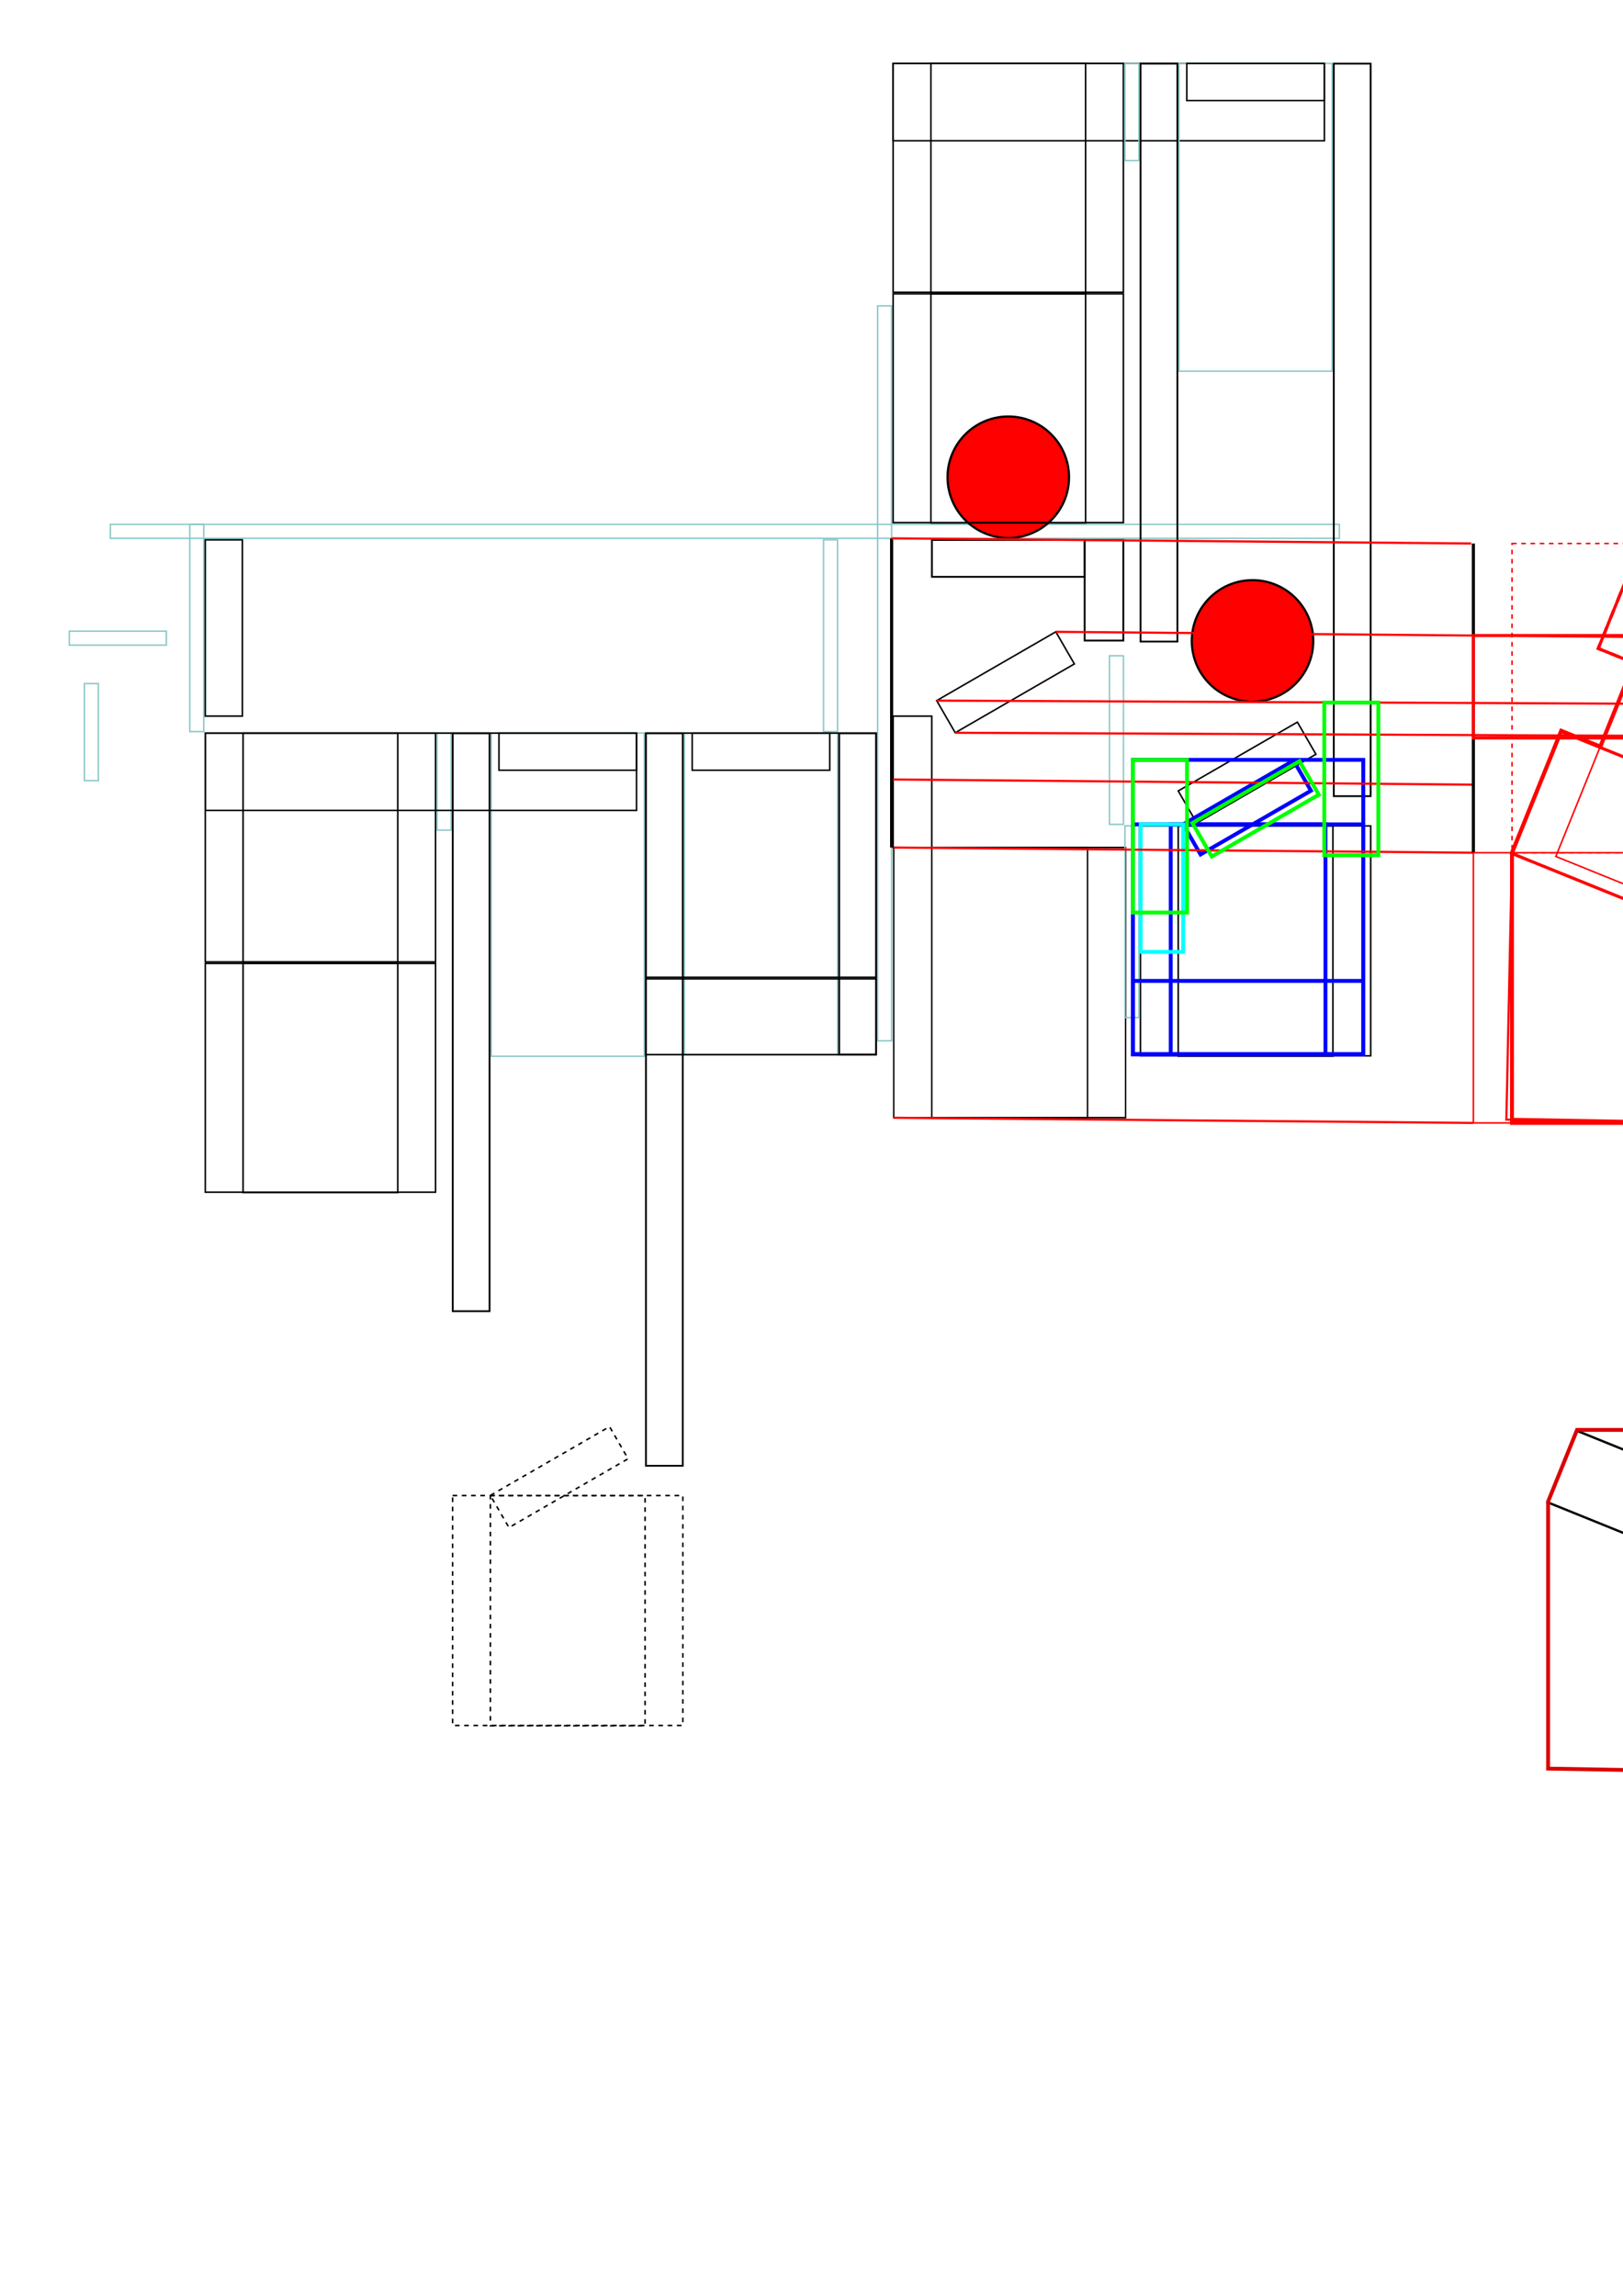 <?xml version="1.0" encoding="UTF-8" standalone="no"?>
<!-- Created with Inkscape (http://www.inkscape.org/) -->

<svg
   xmlns:dc="http://purl.org/dc/elements/1.1/"
   xmlns:cc="http://creativecommons.org/ns#"
   xmlns:rdf="http://www.w3.org/1999/02/22-rdf-syntax-ns#"
   xmlns:svg="http://www.w3.org/2000/svg"
   xmlns="http://www.w3.org/2000/svg"
   xmlns:sodipodi="http://sodipodi.sourceforge.net/DTD/sodipodi-0.dtd"
   xmlns:inkscape="http://www.inkscape.org/namespaces/inkscape"
   width="210mm"
   height="297mm"
   viewBox="0 0 744.094 1052.362"
   id="svg2"
   version="1.1"
   inkscape:version="0.91 r13725"
   sodipodi:docname="main_layout_master2.svg">
  <defs
     id="defs4" />
  <sodipodi:namedview
     id="base"
     pagecolor="#ffffff"
     bordercolor="#666666"
     borderopacity="1.0"
     inkscape:pageopacity="0.0"
     inkscape:pageshadow="2"
     inkscape:zoom="1.4191022"
     inkscape:cx="597.57843"
     inkscape:cy="683.73203"
     inkscape:document-units="mm"
     inkscape:current-layer="layer1"
     showgrid="false"
     inkscape:window-width="1280"
     inkscape:window-height="697"
     inkscape:window-x="-8"
     inkscape:window-y="-8"
     inkscape:window-maximized="1"
     inkscape:snap-bbox="false"
     inkscape:snap-others="false"
     inkscape:snap-object-midpoints="true"
     inkscape:snap-intersection-paths="true"
     inkscape:bbox-nodes="true"
     inkscape:bbox-paths="true"
     inkscape:object-paths="true"
     inkscape:snap-midpoints="true"
     inkscape:object-nodes="true"
     inkscape:snap-nodes="true"
     inkscape:snap-bbox-edge-midpoints="true"
     inkscape:snap-global="true"
     inkscape:snap-smooth-nodes="true" />
  <g
     inkscape:label="Layer 1"
     inkscape:groupmode="layer"
     id="layer1">
    <path
       style="fill:none;fill-rule:evenodd;stroke:#ff0000;stroke-width:1px;stroke-linecap:butt;stroke-linejoin:miter;stroke-opacity:1"
       d="m 690.613,513.226 2.597,-122.355 22.565,-55.85 17.916,7.239 26.244,-64.957 65.706,26.547 -48.813,121.677 -0.351,89.209 z"
       id="path5085"
       inkscape:connector-curvature="0" />
    <rect
       style="fill:none;fill-opacity:1;stroke:#8cc8c8;stroke-width:0.674;stroke-miterlimit:4;stroke-dasharray:none;stroke-dashoffset:0;stroke-opacity:1"
       id="rect4265-9-6-6-1"
       width="70.192"
       height="148.145"
       x="225.202"
       y="336.026" />
    <g
       id="g4214"
       transform="matrix(1.009,0,0,1,92.977,243.256)"
       style="stroke:#000000;stroke-width:0.702;stroke-miterlimit:4;stroke-dasharray:none;stroke-opacity:1">
      <rect
         y="92.79"
         x="1.129"
         height="104.868"
         width="104.627"
         id="rect3336-0"
         style="fill:none;fill-opacity:1;stroke:#000000;stroke-width:0.702;stroke-miterlimit:4;stroke-dasharray:none;stroke-dashoffset:0;stroke-opacity:1" />
      <rect
         y="92.79"
         x="18.3"
         height="104.996"
         width="70.285"
         id="rect3336-0-9"
         style="fill:none;fill-opacity:1;stroke:#000000;stroke-width:0.702;stroke-miterlimit:4;stroke-dasharray:none;stroke-dashoffset:0;stroke-opacity:1" />
    </g>
    <g
       id="g4214-2"
       transform="matrix(1.009,0,0,1,92.977,348.829)"
       style="stroke:#000000;stroke-width:0.702;stroke-miterlimit:4;stroke-dasharray:none;stroke-opacity:1">
      <rect
         y="92.79"
         x="1.129"
         height="104.868"
         width="104.627"
         id="rect3336-0-4"
         style="fill:none;fill-opacity:1;stroke:#000000;stroke-width:0.702;stroke-miterlimit:4;stroke-dasharray:none;stroke-dashoffset:0;stroke-opacity:1" />
      <rect
         y="92.79"
         x="18.3"
         height="104.996"
         width="70.285"
         id="rect3336-0-9-8"
         style="fill:none;fill-opacity:1;stroke:#000000;stroke-width:0.702;stroke-miterlimit:4;stroke-dasharray:none;stroke-dashoffset:0;stroke-opacity:1" />
    </g>
    <rect
       style="fill:none;fill-opacity:1;stroke:#8cc8c8;stroke-width:0.674;stroke-miterlimit:4;stroke-dasharray:none;stroke-dashoffset:0;stroke-opacity:1"
       id="rect4265"
       width="6.412"
       height="44.499"
       x="38.683"
       y="313.333" />
    <rect
       style="fill:none;fill-opacity:1;stroke:#8cc8c8;stroke-width:0.674;stroke-miterlimit:4;stroke-dasharray:none;stroke-dashoffset:0;stroke-opacity:1"
       id="rect4265-3"
       width="6.412"
       height="44.499"
       x="289.306"
       y="-76.272"
       transform="matrix(0,1,-1,0,0,0)" />
    <rect
       style="fill:none;fill-opacity:1;stroke:#8cc8c8;stroke-width:0.674;stroke-miterlimit:4;stroke-dasharray:none;stroke-dashoffset:0;stroke-opacity:1"
       id="rect4265-9"
       width="6.412"
       height="44.499"
       x="200.399"
       y="336.026" />
    <rect
       style="fill:none;fill-opacity:1;stroke:#8cc8c8;stroke-width:0.674;stroke-miterlimit:4;stroke-dasharray:none;stroke-dashoffset:0;stroke-opacity:1"
       id="rect4265-9-6-4"
       width="70.192"
       height="147.412"
       x="313.784"
       y="336.026" />
    <rect
       style="fill:none;fill-opacity:1;stroke:#000000;stroke-width:0.831;stroke-miterlimit:4;stroke-dasharray:none;stroke-dashoffset:0;stroke-opacity:1"
       id="rect4297-5-4"
       width="16.886"
       height="147.256"
       x="384.729"
       y="336.104" />
    <rect
       style="fill:none;fill-opacity:1;stroke:#8cc8c8;stroke-width:0.674;stroke-miterlimit:4;stroke-dasharray:none;stroke-dashoffset:0;stroke-opacity:1"
       id="rect4265-92-1"
       width="6.412"
       height="336.88"
       x="402.367"
       y="140.204" />
    <g
       id="g4214-2-9-7"
       transform="matrix(1.016,0,0,1.181,408.598,278.902)"
       style="stroke:#000000;stroke-width:0.644;stroke-miterlimit:4;stroke-dasharray:none;stroke-opacity:1">
      <rect
         y="92.79"
         x="1.129"
         height="104.868"
         width="104.627"
         id="rect3336-0-4-6-5"
         style="fill:none;fill-opacity:1;stroke:#000000;stroke-width:0.644;stroke-miterlimit:4;stroke-dasharray:none;stroke-dashoffset:0;stroke-opacity:1" />
      <rect
         y="92.79"
         x="18.3"
         height="104.996"
         width="70.285"
         id="rect3336-0-9-8-7-4"
         style="fill:none;fill-opacity:1;stroke:#000000;stroke-width:0.644;stroke-miterlimit:4;stroke-dasharray:none;stroke-dashoffset:0;stroke-opacity:1" />
    </g>
    <rect
       style="fill:none;fill-opacity:1;stroke:#8cc8c8;stroke-width:0.674;stroke-miterlimit:4;stroke-dasharray:none;stroke-dashoffset:0;stroke-opacity:1"
       id="rect4265-3-5-1"
       width="6.412"
       height="87.908"
       x="-383.976"
       y="-335.351"
       transform="scale(-1,-1)" />
    <rect
       style="fill:none;fill-opacity:1;stroke:#8cc8c8;stroke-width:0.674;stroke-miterlimit:4;stroke-dasharray:none;stroke-dashoffset:0;stroke-opacity:1"
       id="rect4265-3-5-7-7"
       width="6.412"
       height="563.447"
       x="240.357"
       y="-614.044"
       transform="matrix(0,1,-1,0,0,0)" />
    <rect
       style="fill:none;fill-opacity:1;stroke:#000000;stroke-width:0.831;stroke-miterlimit:4;stroke-dasharray:none;stroke-dashoffset:0;stroke-opacity:1"
       id="rect4297-6-3"
       width="16.886"
       height="70.035"
       x="247.522"
       y="-497.284"
       transform="matrix(0,1,-1,0,0,0)" />
    <rect
       style="fill:none;fill-opacity:1;stroke:#000000;stroke-width:0.831;stroke-miterlimit:4;stroke-dasharray:none;stroke-dashoffset:0;stroke-opacity:1"
       id="rect4297-6-0-7"
       width="17.717"
       height="46.063"
       x="-515"
       y="-293.621"
       transform="scale(-1,-1)" />
    <rect
       style="fill:none;fill-opacity:1;stroke:#8cc8c8;stroke-width:0.674;stroke-miterlimit:4;stroke-dasharray:none;stroke-dashoffset:0;stroke-opacity:1"
       id="rect4265-3-5-2-3"
       width="6.412"
       height="77.278"
       x="-515.078"
       y="-377.871"
       transform="scale(-1,-1)" />
    <circle
       style="fill:#ff0000;fill-rule:evenodd;stroke:#000000;stroke-width:1px;stroke-linecap:butt;stroke-linejoin:miter;stroke-opacity:1"
       id="path4317-4"
       cx="462.266"
       cy="218.76"
       r="27.846" />
    <rect
       style="fill:none;fill-opacity:1;stroke:#000000;stroke-width:0.705;stroke-miterlimit:4;stroke-dasharray:none;stroke-dashoffset:0;stroke-opacity:1"
       id="rect4239-6"
       width="63.074"
       height="17.011"
       x="228.758"
       y="336.042" />
    <g
       id="g4214-0"
       transform="matrix(1.009,0,0,1,408.331,-63.685)"
       style="stroke:#000000;stroke-width:0.702;stroke-miterlimit:4;stroke-dasharray:none;stroke-opacity:1">
      <rect
         y="92.79"
         x="1.129"
         height="104.868"
         width="104.627"
         id="rect3336-0-5"
         style="fill:none;fill-opacity:1;stroke:#000000;stroke-width:0.702;stroke-miterlimit:4;stroke-dasharray:none;stroke-dashoffset:0;stroke-opacity:1" />
      <rect
         y="92.79"
         x="18.3"
         height="104.996"
         width="70.285"
         id="rect3336-0-9-5"
         style="fill:none;fill-opacity:1;stroke:#000000;stroke-width:0.702;stroke-miterlimit:4;stroke-dasharray:none;stroke-dashoffset:0;stroke-opacity:1" />
    </g>
    <rect
       style="fill:none;fill-opacity:1;stroke:#000000;stroke-width:0.705;stroke-miterlimit:4;stroke-dasharray:none;stroke-dashoffset:0;stroke-opacity:1"
       id="rect4239-0"
       width="197.72"
       height="35.435"
       x="409.466"
       y="29.101" />
    <g
       id="g4214-2-9"
       transform="matrix(1.009,0,0,1,408.331,41.888)"
       style="stroke:#000000;stroke-width:0.702;stroke-miterlimit:4;stroke-dasharray:none;stroke-opacity:1">
      <rect
         y="92.79"
         x="1.129"
         height="104.868"
         width="104.627"
         id="rect3336-0-4-5"
         style="fill:none;fill-opacity:1;stroke:#000000;stroke-width:0.702;stroke-miterlimit:4;stroke-dasharray:none;stroke-dashoffset:0;stroke-opacity:1" />
      <rect
         y="92.79"
         x="18.3"
         height="104.996"
         width="70.285"
         id="rect3336-0-9-8-5"
         style="fill:none;fill-opacity:1;stroke:#000000;stroke-width:0.702;stroke-miterlimit:4;stroke-dasharray:none;stroke-dashoffset:0;stroke-opacity:1" />
    </g>
    <rect
       style="fill:none;fill-opacity:1;stroke:#8cc8c8;stroke-width:0.674;stroke-miterlimit:4;stroke-dasharray:none;stroke-dashoffset:0;stroke-opacity:1"
       id="rect4265-9-8"
       width="6.412"
       height="44.499"
       x="515.753"
       y="29.085" />
    <rect
       style="fill:none;fill-opacity:1;stroke:#000000;stroke-width:0.831;stroke-miterlimit:4;stroke-dasharray:none;stroke-dashoffset:0;stroke-opacity:1"
       id="rect4297-1"
       width="16.886"
       height="264.917"
       x="522.918"
       y="29.163" />
    <rect
       style="fill:none;fill-opacity:1;stroke:#8cc8c8;stroke-width:0.674;stroke-miterlimit:4;stroke-dasharray:none;stroke-dashoffset:0;stroke-opacity:1"
       id="rect4265-9-6-6"
       width="70.192"
       height="141.058"
       x="540.556"
       y="29.085" />
    <rect
       style="fill:none;fill-opacity:1;stroke:#000000;stroke-width:0.831;stroke-miterlimit:4;stroke-dasharray:none;stroke-dashoffset:0;stroke-opacity:1"
       id="rect4297-9-1"
       width="16.886"
       height="335.783"
       x="611.5"
       y="29.163" />
    <rect
       style="fill:none;fill-opacity:1;stroke:#000000;stroke-width:0.705;stroke-miterlimit:4;stroke-dasharray:none;stroke-dashoffset:0;stroke-opacity:1"
       id="rect4239-6-3"
       width="63.074"
       height="17.011"
       x="544.112"
       y="29.101" />
    <g
       id="g4214-2-9-7-7"
       transform="matrix(1.009,0,0,1.005,521.716,285.337)"
       style="stroke:#000000;stroke-width:0.7;stroke-miterlimit:4;stroke-dasharray:none;stroke-opacity:1">
      <rect
         y="92.79"
         x="1.129"
         height="104.868"
         width="104.627"
         id="rect3336-0-4-6-5-6"
         style="fill:none;fill-opacity:1;stroke:#000000;stroke-width:0.7;stroke-miterlimit:4;stroke-dasharray:none;stroke-dashoffset:0;stroke-opacity:1" />
      <rect
         y="92.79"
         x="18.3"
         height="104.996"
         width="70.285"
         id="rect3336-0-9-8-7-4-4"
         style="fill:none;fill-opacity:1;stroke:#000000;stroke-width:0.7;stroke-miterlimit:4;stroke-dasharray:none;stroke-dashoffset:0;stroke-opacity:1" />
    </g>
    <rect
       style="fill:none;fill-opacity:1;stroke:#8cc8c8;stroke-width:0.674;stroke-miterlimit:4;stroke-dasharray:none;stroke-dashoffset:0;stroke-opacity:1"
       id="rect4265-3-5-1-2"
       width="6.412"
       height="87.908"
       x="-522.165"
       y="-466.454"
       transform="scale(-1,-1)" />
    <rect
       style="fill:none;fill-opacity:1;stroke:#000000;stroke-width:0.709;stroke-miterlimit:4;stroke-dasharray:none;stroke-dashoffset:0;stroke-opacity:1"
       id="rect4519"
       width="17.717"
       height="60.236"
       x="409.474"
       y="328.265" />
    <rect
       style="fill:none;fill-opacity:1;stroke:#000000;stroke-width:0.709;stroke-miterlimit:4;stroke-dasharray:none;stroke-dashoffset:0;stroke-opacity:1"
       id="rect4521"
       width="105.591"
       height="111.945"
       x="296.085"
       y="336.043" />
    <rect
       style="fill:none;fill-opacity:1;stroke:#000000;stroke-width:0.709;stroke-miterlimit:4;stroke-dasharray:none;stroke-dashoffset:0;stroke-opacity:1"
       id="rect4521-3"
       width="105.591"
       height="34.724"
       x="296.085"
       y="448.697" />
    <rect
       style="fill:none;fill-opacity:1;stroke:#000000;stroke-width:0.709;stroke-miterlimit:4;stroke-dasharray:none;stroke-dashoffset:0;stroke-opacity:1"
       id="rect4521-3-9"
       width="63.071"
       height="17.008"
       x="317.345"
       y="336.043" />
    <rect
       style="fill:none;fill-opacity:1;stroke:#000000;stroke-width:0.705;stroke-miterlimit:4;stroke-dasharray:none;stroke-dashoffset:0;stroke-opacity:1"
       id="rect4239-6-2"
       width="63.074"
       height="17.011"
       x="286.534"
       y="584.079"
       transform="matrix(0.866,-0.5,0.5,0.866,0,0)" />
    <rect
       style="fill:none;fill-opacity:1;stroke:#000000;stroke-width:0.831;stroke-miterlimit:4;stroke-dasharray:none;stroke-dashoffset:0;stroke-opacity:1"
       id="rect4297-1-3"
       width="16.886"
       height="264.917"
       x="207.563"
       y="336.104" />
    <rect
       style="fill:none;fill-opacity:1;stroke:#000000;stroke-width:0.831;stroke-miterlimit:4;stroke-dasharray:none;stroke-dashoffset:0;stroke-opacity:1"
       id="rect4297-9-1-7"
       width="16.886"
       height="335.783"
       x="296.146"
       y="336.104" />
    <g
       id="g4214-2-9-7-7-6"
       transform="matrix(1.009,0,0,1.005,206.362,592.278)"
       style="stroke:#000000;stroke-width:0.7;stroke-miterlimit:4;stroke-dasharray:2.101,2.101;stroke-opacity:1;stroke-dashoffset:0">
      <rect
         y="92.79"
         x="1.129"
         height="104.868"
         width="104.627"
         id="rect3336-0-4-6-5-6-2"
         style="fill:none;fill-opacity:1;stroke:#000000;stroke-width:0.7;stroke-miterlimit:4;stroke-dasharray:2.101,2.101;stroke-dashoffset:0;stroke-opacity:1" />
      <rect
         y="92.79"
         x="18.3"
         height="104.996"
         width="70.285"
         id="rect3336-0-9-8-7-4-4-4"
         style="fill:none;fill-opacity:1;stroke:#000000;stroke-width:0.7;stroke-miterlimit:4;stroke-dasharray:2.101,2.101;stroke-dashoffset:0;stroke-opacity:1" />
    </g>
    <rect
       style="fill:none;fill-opacity:1;stroke:#000000;stroke-width:0.705;stroke-miterlimit:4;stroke-dasharray:2.115,2.115;stroke-dashoffset:0;stroke-opacity:1"
       id="rect4239-6-2-3"
       width="63.074"
       height="17.011"
       x="-148.041"
       y="706.077"
       transform="matrix(0.866,-0.5,0.5,0.866,0,0)" />
    <rect
       style="fill:none;fill-opacity:1;stroke:#000000;stroke-width:0.705;stroke-miterlimit:4;stroke-dasharray:none;stroke-dashoffset:0;stroke-opacity:1"
       id="rect4239"
       width="197.72"
       height="35.435"
       x="94.112"
       y="336.042" />
    <rect
       style="fill:none;fill-opacity:1;stroke:#8cc8c8;stroke-width:0.674;stroke-miterlimit:4;stroke-dasharray:none;stroke-dashoffset:0;stroke-opacity:1"
       id="rect4265-8"
       width="6.412"
       height="94.996"
       x="87.01"
       y="240.357" />
    <rect
       style="fill:none;fill-opacity:1;stroke:#000000;stroke-width:0.705;stroke-miterlimit:4;stroke-dasharray:none;stroke-dashoffset:0;stroke-opacity:1"
       id="rect4679"
       width="17.011"
       height="80.791"
       x="94.112"
       y="247.459" />
    <circle
       style="fill:#ff0000;fill-rule:evenodd;stroke:#000000;stroke-width:1px;stroke-linecap:butt;stroke-linejoin:miter;stroke-opacity:1"
       id="path4317-4-9"
       cx="574.242"
       cy="293.779"
       r="27.846" />
    <g
       transform="matrix(0,-1,1,0,-225.031,606.117)"
       id="g10048">
      <rect
         transform="matrix(0,1,-1,0,0,0)"
         y="-228.248"
         x="744.448"
         height="105.358"
         width="105.593"
         id="rect3336-0-4-6-5-6-2-2"
         style="fill:none;fill-opacity:1;stroke:#0000ff;stroke-width:1.772;stroke-miterlimit:4;stroke-dasharray:none;stroke-dashoffset:0;stroke-opacity:1" />
      <rect
         transform="matrix(0,1,-1,0,0,0)"
         y="-228.248"
         x="761.777"
         height="105.486"
         width="70.933"
         id="rect3336-0-9-8-7-4-4-4-3"
         style="fill:none;fill-opacity:1;stroke:#0000ff;stroke-width:1.772;stroke-miterlimit:4;stroke-dasharray:none;stroke-dashoffset:0;stroke-opacity:1" />
      <rect
         transform="matrix(0.5,0.866,-0.866,0.5,0,0)"
         y="186.071"
         x="778.781"
         height="15.945"
         width="58.465"
         id="rect4239-6-2-3-4"
         style="fill:none;fill-opacity:1;stroke:#0000ff;stroke-width:1.772;stroke-miterlimit:4;stroke-dasharray:none;stroke-dashoffset:0;stroke-opacity:1" />
      <rect
         y="747.991"
         x="169.783"
         height="19.488"
         width="58.465"
         id="rect4239-6-2-3-4-4"
         style="fill:none;fill-opacity:1;stroke:#00ffff;stroke-width:1.772;stroke-miterlimit:4;stroke-dasharray:none;stroke-dashoffset:0;stroke-opacity:1" />
      <rect
         transform="matrix(0,1,-1,0,0,0)"
         y="-257.804"
         x="744.448"
         height="134.978"
         width="105.593"
         id="rect3336-0-9-8-7-4-4-4-3-6"
         style="fill:none;fill-opacity:1;stroke:#0000ff;stroke-width:1.772;stroke-miterlimit:4;stroke-dasharray:none;stroke-dashoffset:0;stroke-opacity:1" />
      <rect
         transform="matrix(0,1,-1,0,0,0)"
         y="-156.488"
         x="744.448"
         height="33.661"
         width="105.593"
         id="rect3336-0-9-8-7-4-4-4-3-6-9"
         style="fill:none;fill-opacity:1;stroke:#0000ff;stroke-width:1.772;stroke-miterlimit:4;stroke-dasharray:none;stroke-dashoffset:0;stroke-opacity:1" />
    </g>
    <rect
       style="fill:none;fill-opacity:1;stroke:#000000;stroke-width:0.705;stroke-miterlimit:4;stroke-dasharray:none;stroke-dashoffset:0;stroke-opacity:1"
       id="rect4239-6-2-2"
       width="63.074"
       height="17.011"
       x="211.329"
       y="492.849"
       transform="matrix(0.866,-0.5,0.5,0.866,0,0)" />
    <path
       style="fill:none;fill-rule:evenodd;stroke:#000000;stroke-width:1.417;stroke-linecap:butt;stroke-linejoin:miter;stroke-miterlimit:4;stroke-dasharray:none;stroke-opacity:1"
       d="m 408.779,246.769 1e-5,141.732"
       id="path4210"
       inkscape:connector-curvature="0" />
    <path
       style="fill:none;fill-rule:evenodd;stroke:#ff0000;stroke-width:1px;stroke-linecap:butt;stroke-linejoin:miter;stroke-opacity:1"
       d="m 408.779,246.769 265.748,2.37"
       id="path4212"
       inkscape:connector-curvature="0" />
    <path
       style="fill:none;fill-rule:evenodd;stroke:#ff0000;stroke-width:1px;stroke-linecap:butt;stroke-linejoin:miter;stroke-opacity:1"
       d="m 409.474,357.303 265.748,2.37"
       id="path4212-8"
       inkscape:connector-curvature="0" />
    <path
       style="fill:none;fill-rule:evenodd;stroke:#ff0000;stroke-width:1px;stroke-linecap:butt;stroke-linejoin:miter;stroke-opacity:1"
       d="m 409.745,388.501 265.748,2.37"
       id="path4212-8-3"
       inkscape:connector-curvature="0" />
    <path
       style="fill:none;fill-rule:evenodd;stroke:#ff0000;stroke-width:1px;stroke-linecap:butt;stroke-linejoin:miter;stroke-opacity:1"
       d="m 409.745,512.366 265.748,2.37"
       id="path4212-8-3-1"
       inkscape:connector-curvature="0" />
    <path
       style="fill:none;fill-rule:evenodd;stroke:#ff0000;stroke-width:1px;stroke-linecap:butt;stroke-linejoin:miter;stroke-opacity:1"
       d="m 437.946,335.888 530,2.37"
       id="path4212-8-36"
       inkscape:connector-curvature="0" />
    <path
       style="fill:none;fill-rule:evenodd;stroke:#000000;stroke-width:1.417;stroke-linecap:butt;stroke-linejoin:miter;stroke-miterlimit:4;stroke-dasharray:none;stroke-opacity:1"
       d="m 675.493,249.139 1e-5,141.732"
       id="path4210-3"
       inkscape:connector-curvature="0" />
    <rect
       style="fill:none;fill-opacity:1;stroke:#ff0000;stroke-width:0.705;stroke-miterlimit:4;stroke-dasharray:none;stroke-dashoffset:0;stroke-opacity:1"
       id="rect3336-0-4-6-5-7"
       width="17.717"
       height="123.865"
       x="675.493"
       y="390.871" />
    <rect
       style="fill:none;fill-opacity:1;stroke:#ff0000;stroke-width:0.705;stroke-miterlimit:4;stroke-dasharray:2.115, 2.115;stroke-dashoffset:0;stroke-opacity:1"
       id="rect3336-0-4-6-5-7-8-6"
       width="63.78"
       height="141.732"
       x="693.21"
       y="249.139" />
    <path
       style="fill:none;fill-rule:evenodd;stroke:#ff0000;stroke-width:1px;stroke-linecap:butt;stroke-linejoin:miter;stroke-opacity:1"
       d="M 484.065,289.618 749.813,291.988"
       id="path4212-8-36-5"
       inkscape:connector-curvature="0" />
    <rect
       style="fill:none;fill-opacity:1;stroke:#ff0000;stroke-width:1.417;stroke-miterlimit:4;stroke-dasharray:none;stroke-dashoffset:0;stroke-opacity:1"
       id="rect4514"
       width="70.866"
       height="46.932"
       x="675.493"
       y="291.325" />
    <path
       style="fill:none;fill-rule:evenodd;stroke:#ff0000;stroke-width:1px;stroke-linecap:butt;stroke-linejoin:miter;stroke-opacity:1"
       d="m 429.44,321.155 530,2.37"
       id="path4212-8-36-8"
       inkscape:connector-curvature="0" />
    <rect
       style="fill:none;fill-opacity:1;stroke:#00fc00;stroke-width:0.709;stroke-miterlimit:4;stroke-dasharray:none;stroke-dashoffset:0;stroke-opacity:1"
       id="rect4357-5-4"
       width="70.866"
       height="131.102"
       x="872.533"
       y="242.86" />
    <rect
       style="fill:none;fill-opacity:1;stroke:#00fc00;stroke-width:0.709;stroke-miterlimit:4;stroke-dasharray:none;stroke-dashoffset:0;stroke-opacity:1"
       id="rect3336-0-4-6-5-7-8-61"
       width="83.268"
       height="123.865"
       x="644.659"
       y="682.027"
       transform="matrix(0.927,-0.375,0.375,0.927,0,0)" />
    <rect
       style="fill:none;fill-opacity:1;stroke:#00fc00;stroke-width:0.709;stroke-miterlimit:4;stroke-dasharray:none;stroke-dashoffset:0;stroke-opacity:1"
       id="rect3336-0-4-6-5-7-8-0-6"
       width="70.866"
       height="17.717"
       x="872.533"
       y="242.86" />
    <rect
       style="fill:none;fill-opacity:1;stroke:#00fc00;stroke-width:0.709;stroke-miterlimit:4;stroke-dasharray:none;stroke-dashoffset:0;stroke-opacity:1"
       id="rect4519-1-5-2"
       width="17.717"
       height="46.063"
       x="854.817"
       y="242.86" />
    <rect
       style="fill:none;fill-opacity:1;stroke:#00fc00;stroke-width:0.709;stroke-miterlimit:4;stroke-dasharray:none;stroke-dashoffset:0;stroke-opacity:1"
       id="rect4491-4"
       width="17.717"
       height="148.819"
       x="943.399"
       y="242.052" />
    <rect
       style="fill:none;fill-opacity:1;stroke:#00ff00;stroke-width:1.417;stroke-miterlimit:4;stroke-dasharray:none;stroke-dashoffset:0;stroke-opacity:1"
       id="rect4704"
       width="90.19"
       height="70.866"
       x="853.21"
       y="320.005" />
    <rect
       style="fill:none;fill-opacity:1;stroke:#ff0000;stroke-width:0.709;stroke-miterlimit:4;stroke-dasharray:none;stroke-dashoffset:0;stroke-opacity:1"
       id="rect3336-0-4-6-5-7-8-61-0"
       width="83.268"
       height="123.865"
       x="693.21"
       y="390.871" />
    <rect
       style="fill:none;fill-opacity:1;stroke:#00fc00;stroke-width:1.417;stroke-miterlimit:4;stroke-dasharray:4.252, 4.252;stroke-dashoffset:0;stroke-opacity:1"
       id="rect4519-1-5-2-8"
       width="70.866"
       height="46.063"
       x="872.533"
       y="242.86" />
    <rect
       style="fill:none;fill-opacity:1;stroke:#ff0000;stroke-width:0.705;stroke-miterlimit:4;stroke-dasharray:2.115, 2.115;stroke-dashoffset:0;stroke-opacity:1"
       id="rect3336-0-4-6-5-7-8-6-7"
       width="63.78"
       height="148.819"
       x="853.21"
       y="242.052" />
    <rect
       style="fill:none;fill-opacity:1;stroke:#00ff00;stroke-width:1.417;stroke-miterlimit:4;stroke-dasharray:none;stroke-dashoffset:0;stroke-opacity:1"
       id="rect4704-1"
       width="17.717"
       height="148.011"
       x="925.683"
       y="242.86" />
    <rect
       style="fill:none;fill-opacity:1;stroke:#ff0000;stroke-width:0.709;stroke-miterlimit:4;stroke-dasharray:none;stroke-dashoffset:0;stroke-opacity:1"
       id="rect4357-5-4-8"
       width="70.866"
       height="141.732"
       x="808.479"
       y="-45.282"
       transform="matrix(0.927,0.375,-0.375,0.927,0,0)" />
    <rect
       style="fill:none;fill-opacity:1;stroke:#ff0000;stroke-width:1.417;stroke-miterlimit:4;stroke-dasharray:4.252, 4.252;stroke-dashoffset:0;stroke-opacity:1"
       id="rect4519-1-5-2-9"
       width="88.583"
       height="46.063"
       x="790.763"
       y="-45.282"
       transform="matrix(0.927,0.375,-0.375,0.927,0,0)" />
    <rect
       style="fill:none;fill-opacity:1;stroke:#ff0000;stroke-width:0.709;stroke-miterlimit:4;stroke-dasharray:none;stroke-dashoffset:0;stroke-opacity:1"
       id="rect4491-4-1"
       width="17.717"
       height="148.819"
       x="879.345"
       y="-45.282"
       transform="matrix(0.927,0.375,-0.375,0.927,0,0)" />
    <rect
       style="fill:none;fill-opacity:1;stroke:#ff0000;stroke-width:1.417;stroke-miterlimit:4;stroke-dasharray:none;stroke-dashoffset:0;stroke-opacity:1"
       id="rect4704-7"
       width="90.19"
       height="60.236"
       x="789.156"
       y="42.492"
       transform="matrix(0.927,0.375,-0.375,0.927,0,0)" />
    <rect
       style="fill:none;fill-opacity:1;stroke:#ff0000;stroke-width:0.709;stroke-miterlimit:4;stroke-dasharray:none;stroke-dashoffset:0;stroke-opacity:1"
       id="rect4491-4-1-0"
       width="17.717"
       height="148.819"
       x="861.629"
       y="-46.09"
       transform="matrix(0.927,0.375,-0.375,0.927,0,0)" />
    <rect
       style="fill:none;fill-opacity:1;stroke:#ff0000;stroke-width:1.417;stroke-miterlimit:4;stroke-dasharray:none;stroke-dashoffset:0;stroke-opacity:1"
       id="rect4491-4-1-8"
       width="17.717"
       height="46.063"
       x="790.763"
       y="-45.282"
       transform="matrix(0.927,0.375,-0.375,0.927,0,0)" />
    <path
       style="fill:none;fill-rule:evenodd;stroke:#ff0000;stroke-width:1.772;stroke-linecap:butt;stroke-linejoin:miter;stroke-opacity:1;stroke-miterlimit:4;stroke-dasharray:none"
       d="m 693.21,514.736 0,-123.865 22.565,-55.85 17.916,7.239 32.881,-81.383 65.706,26.547 -55.446,137.233 -0.355,90.08 z"
       id="path4993"
       inkscape:connector-curvature="0" />
    <path
       style="fill:none;fill-rule:evenodd;stroke:#0000ff;stroke-width:1.772;stroke-linecap:butt;stroke-linejoin:miter;stroke-opacity:1;stroke-miterlimit:4;stroke-dasharray:none"
       d="m 899.611,505.717 -46.401,-114.846 72.473,-16.909 0,-85.039 -70.866,0 0,-46.063 88.583,0 -0.382,148.011 33.798,83.653 z"
       id="path5068"
       inkscape:connector-curvature="0" />
    <path
       style="fill:none;fill-rule:evenodd;stroke:#0000fe;stroke-width:1px;stroke-linecap:butt;stroke-linejoin:miter;stroke-opacity:1"
       d="m 853.21,390.871 72.473,-16.909 0,-85.039 -70.866,0 0,-46.063 17.717,0 0,17.717 70.866,-10e-6 -0.382,130.294 33.798,83.653 -77.204,31.193 z"
       id="path5087"
       inkscape:connector-curvature="0" />
    <path
       style="fill:none;fill-rule:evenodd;stroke:#0000fe;stroke-width:1px;stroke-linecap:butt;stroke-linejoin:miter;stroke-opacity:1"
       d="m 862.476,687.711 73.53,11.472 31.856,-78.847 -65.706,-26.547 17.256,-42.709 16.427,6.637 -6.637,16.426 65.706,26.547 -49.164,120.664 -1e-5,90.223 -83.268,0 z"
       id="path5087-1"
       inkscape:connector-curvature="0" />
    <path
       style="fill:none;fill-rule:evenodd;stroke:#fe0000;stroke-width:1.772;stroke-linecap:butt;stroke-linejoin:miter;stroke-opacity:1;stroke-miterlimit:4;stroke-dasharray:none"
       d="m 693.21,513.272 2e-5,-122.4 22.565,-55.85 17.916,7.239 26.244,-64.957 65.706,26.547 -48.809,120.807 -0.355,90.08 z"
       id="path5135"
       inkscape:connector-curvature="0" />
    <rect
       style="fill:none;fill-opacity:1;stroke:#000000;stroke-width:1.063;stroke-miterlimit:4;stroke-dasharray:none;stroke-dashoffset:0;stroke-opacity:1"
       id="rect4491-4-1-4"
       width="17.717"
       height="148.819"
       x="1006.102"
       y="223.485"
       transform="matrix(0.927,0.375,-0.375,0.927,0,0)" />
    <rect
       style="fill:none;fill-opacity:1;stroke:#000000;stroke-width:1.063;stroke-miterlimit:4;stroke-dasharray:none;stroke-dashoffset:0;stroke-opacity:1"
       id="rect4491-4-1-4-7"
       width="17.717"
       height="148.819"
       x="1147.102"
       y="165.727"
       transform="matrix(0.927,0.375,-0.375,0.927,0,0)" />
    <path
       style="fill:none;fill-rule:evenodd;stroke:#000000;stroke-width:1px;stroke-linecap:butt;stroke-linejoin:miter;stroke-opacity:1"
       d="m 776.478,574.733 0,146.773"
       id="path6547"
       inkscape:connector-curvature="0" />
    <rect
       style="fill:none;fill-opacity:1;stroke:#000000;stroke-width:1.063;stroke-miterlimit:4;stroke-dasharray:none;stroke-dashoffset:0;stroke-opacity:1"
       id="rect6549"
       width="141.732"
       height="35.433"
       x="915.913"
       y="336.87"
       transform="matrix(0.927,0.375,-0.375,0.927,0,0)" />
    <path
       style="fill:none;fill-rule:evenodd;stroke:#000000;stroke-width:1px;stroke-linecap:butt;stroke-linejoin:miter;stroke-opacity:1"
       d="m 723.025,655.448 53.452,0"
       id="path6551"
       inkscape:connector-curvature="0" />
    <path
       style="fill:none;fill-rule:evenodd;stroke:#db0000;stroke-width:1.772;stroke-linecap:butt;stroke-linejoin:miter;stroke-miterlimit:4;stroke-dasharray:none;stroke-opacity:1"
       d="m 709.752,810.701 3e-5,-122.4 13.273,-32.853 53.452,0 0,-80.715 65.706,26.547 -48.809,120.807 -0.355,90.08 z"
       id="path6553"
       inkscape:connector-curvature="0" />
    <rect
       style="fill:none;fill-opacity:1;stroke:#00ff00;stroke-width:1.772;stroke-miterlimit:4;stroke-dasharray:none;stroke-dashoffset:0;stroke-opacity:1"
       id="rect10512"
       width="56.693"
       height="17.717"
       x="284.802"
       y="600.09"
       transform="matrix(0.866,-0.5,0.5,0.866,0,0)" />
    <rect
       style="fill:none;fill-opacity:1;stroke:#00ff00;stroke-width:1.772;stroke-miterlimit:4;stroke-dasharray:none;stroke-dashoffset:0;stroke-opacity:1"
       id="rect10514"
       width="24.803"
       height="69.991"
       x="519.417"
       y="348.313" />
    <rect
       style="fill:none;fill-opacity:1;stroke:#00ff00;stroke-width:1.772;stroke-miterlimit:4;stroke-dasharray:none;stroke-dashoffset:0;stroke-opacity:1"
       id="rect10514-3"
       width="24.803"
       height="69.991"
       x="607.126"
       y="322.045" />
  </g>
</svg>
